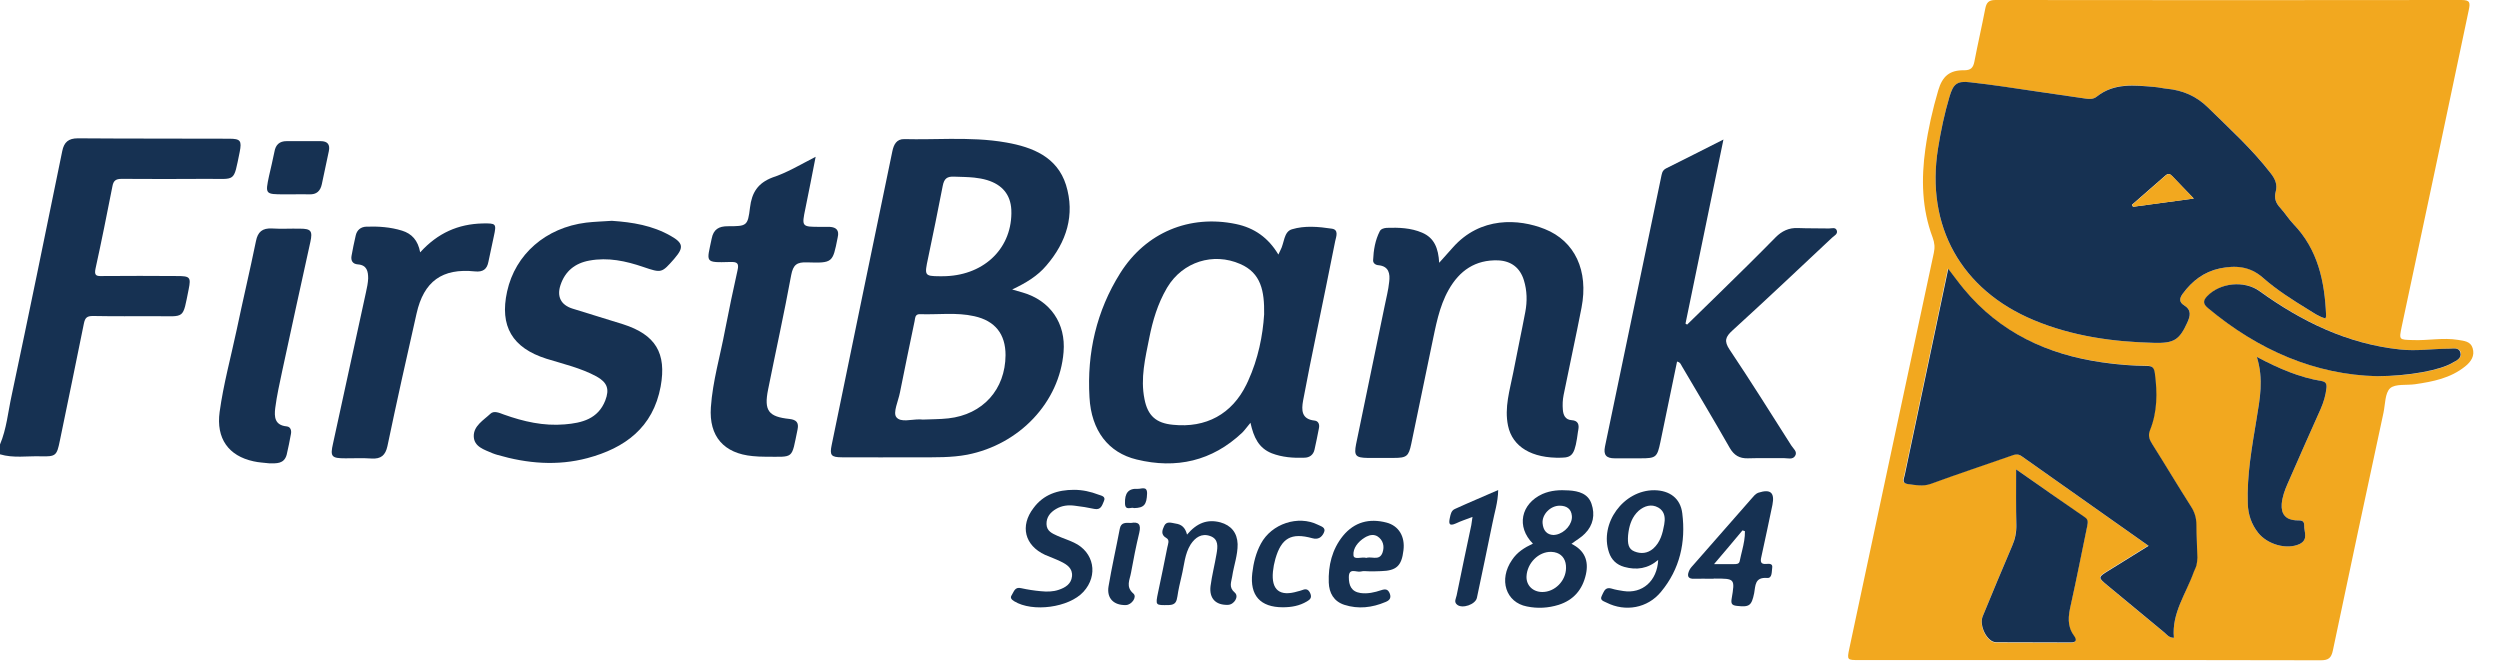 <?xml version="1.0" encoding="UTF-8"?>
<svg width="101px" height="27px" viewBox="0 0 101 27" version="1.1" xmlns="http://www.w3.org/2000/svg" xmlns:xlink="http://www.w3.org/1999/xlink">
    <title>firstbank</title>
    <g id="Page-1" stroke="none" stroke-width="1" fill="none" fill-rule="evenodd">
        <g id="payment-icons" transform="translate(-3150, -1239)" fill-rule="nonzero">
            <g id="firstbank" transform="translate(3150, 1239)">
                <path d="M4.84068044e-14,17.956 C0.268,17.324 0.324,16.642 0.47,15.977 C1.168,12.693 1.841,9.4 2.514,6.107 C2.587,5.742 2.766,5.588 3.147,5.588 C5.182,5.604 7.218,5.596 9.262,5.604 C9.716,5.604 9.773,5.685 9.684,6.139 C9.424,7.397 9.546,7.218 8.354,7.226 C7.21,7.234 6.058,7.234 4.915,7.226 C4.68,7.226 4.582,7.299 4.542,7.526 C4.323,8.637 4.104,9.74 3.861,10.843 C3.796,11.135 3.893,11.16 4.128,11.152 C5.142,11.144 6.156,11.144 7.161,11.152 C7.672,11.152 7.721,11.2 7.624,11.679 C7.372,12.92 7.494,12.774 6.302,12.774 C5.45,12.774 4.599,12.782 3.755,12.766 C3.52,12.766 3.439,12.83 3.39,13.066 C3.074,14.647 2.741,16.229 2.417,17.81 C2.295,18.41 2.255,18.451 1.646,18.435 C1.095,18.418 0.543,18.516 4.84068044e-14,18.354 C4.84068044e-14,18.224 4.84068044e-14,18.086 4.84068044e-14,17.956 Z" id="Path" fill="#163152"></path>
                <g id="Group-109" transform="translate(74.663, 0)">
                    <path d="M9.733,26.667 C6.643,26.667 3.552,26.667 0.454,26.667 C-0.04,26.667 -0.048,26.667 0.049,26.204 C1.184,20.876 2.32,15.547 3.463,10.219 C3.512,10 3.496,9.813 3.415,9.594 C2.977,8.427 2.952,7.226 3.123,6.01 C3.236,5.207 3.415,4.42 3.642,3.65 C3.812,3.074 4.104,2.83 4.688,2.839 C4.964,2.839 5.053,2.733 5.102,2.49 C5.239,1.776 5.402,1.071 5.54,0.357 C5.588,0.114 5.669,5.9932234e-14 5.953,5.9932234e-14 C12.231,0.008 18.508,0.008 24.785,5.9932234e-14 C25.134,5.9932234e-14 25.134,0.114 25.077,0.397 C24.185,4.655 23.277,8.921 22.368,13.187 C22.255,13.739 22.247,13.723 22.823,13.739 C23.431,13.763 24.031,13.633 24.639,13.731 C24.883,13.771 25.15,13.788 25.231,14.063 C25.329,14.371 25.166,14.615 24.931,14.801 C24.339,15.28 23.625,15.418 22.904,15.523 C22.563,15.572 22.109,15.499 21.898,15.685 C21.687,15.88 21.703,16.334 21.63,16.675 C20.941,19.87 20.26,23.066 19.587,26.269 C19.522,26.586 19.408,26.675 19.092,26.675 C15.969,26.667 12.855,26.667 9.733,26.667 Z M19.286,12.863 C19.303,12.806 19.319,12.766 19.311,12.733 C19.254,11.371 18.978,10.089 17.997,9.059 C17.802,8.856 17.656,8.605 17.462,8.402 C17.283,8.208 17.202,8.013 17.275,7.745 C17.356,7.461 17.251,7.234 17.072,6.999 C16.326,6.018 15.418,5.199 14.534,4.339 C14.063,3.877 13.52,3.65 12.887,3.585 C12.717,3.569 12.539,3.528 12.368,3.512 C11.565,3.439 10.746,3.333 10.049,3.901 C9.911,4.015 9.749,4.006 9.587,3.982 C8.922,3.885 8.248,3.788 7.583,3.69 C6.699,3.569 5.823,3.423 4.939,3.325 C4.396,3.268 4.25,3.39 4.096,3.909 C3.893,4.59 3.747,5.288 3.634,5.994 C3.131,9.14 4.566,11.711 7.51,12.936 C9.067,13.585 10.706,13.812 12.376,13.852 C13.163,13.869 13.374,13.739 13.707,13.025 C13.828,12.758 13.877,12.514 13.577,12.336 C13.366,12.206 13.382,12.052 13.52,11.865 C13.901,11.346 14.388,10.981 15.02,10.843 C15.653,10.706 16.229,10.746 16.756,11.217 C17.324,11.711 17.964,12.125 18.605,12.514 C18.816,12.652 19.027,12.798 19.286,12.863 Z M13.163,25.766 C13.066,24.769 13.658,23.982 13.95,23.098 C13.982,23.009 14.031,22.928 14.055,22.839 C14.08,22.733 14.104,22.628 14.096,22.522 C14.088,22.076 14.055,21.638 14.055,21.192 C14.055,20.916 13.982,20.673 13.828,20.438 C13.301,19.611 12.798,18.767 12.271,17.932 C12.158,17.745 12.093,17.583 12.182,17.372 C12.482,16.626 12.482,15.856 12.376,15.069 C12.344,14.842 12.287,14.777 12.06,14.777 C11.452,14.777 10.852,14.72 10.243,14.631 C8.029,14.315 6.115,13.431 4.664,11.671 C4.461,11.427 4.274,11.168 4.031,10.852 C3.836,11.76 3.666,12.595 3.488,13.431 C3.082,15.353 2.677,17.275 2.271,19.197 C2.239,19.335 2.149,19.513 2.385,19.546 C2.701,19.586 3.009,19.659 3.334,19.538 C4.396,19.148 5.475,18.792 6.537,18.418 C6.691,18.362 6.829,18.305 6.991,18.418 C8.686,19.619 10.381,20.811 12.125,22.044 C11.565,22.393 11.046,22.717 10.519,23.041 C10.073,23.317 10.073,23.317 10.462,23.642 C11.233,24.282 11.995,24.915 12.766,25.547 C12.879,25.637 12.96,25.766 13.163,25.766 Z M6.788,18.962 C6.788,19.773 6.78,20.495 6.788,21.217 C6.797,21.517 6.74,21.792 6.618,22.076 C6.213,23.017 5.823,23.958 5.434,24.907 C5.28,25.288 5.612,25.953 5.969,25.961 C6.967,25.969 7.964,25.961 8.962,25.969 C9.222,25.969 9.246,25.864 9.116,25.693 C8.84,25.304 8.889,24.899 8.986,24.469 C9.222,23.406 9.432,22.336 9.651,21.273 C9.676,21.135 9.708,21.014 9.562,20.916 C8.662,20.276 7.762,19.643 6.788,18.962 Z M21.379,15.199 C22.668,15.199 23.926,14.964 24.437,14.655 C24.599,14.558 24.81,14.461 24.753,14.242 C24.696,14.023 24.461,14.088 24.299,14.088 C23.642,14.088 22.985,14.193 22.32,14.12 C20.187,13.893 18.346,12.993 16.634,11.76 C16.026,11.322 15.037,11.419 14.526,11.963 C14.339,12.157 14.355,12.279 14.558,12.449 C16.578,14.152 18.881,15.134 21.379,15.199 Z M16.513,14.42 C16.797,15.32 16.634,16.115 16.505,16.91 C16.318,18.054 16.107,19.189 16.148,20.357 C16.164,20.787 16.294,21.176 16.561,21.517 C16.951,22.011 17.737,22.214 18.24,21.979 C18.605,21.8 18.419,21.492 18.427,21.233 C18.435,20.989 18.256,21.022 18.086,21.022 C17.673,21.006 17.486,20.77 17.518,20.357 C17.543,20.073 17.64,19.805 17.754,19.546 C18.192,18.532 18.646,17.526 19.092,16.521 C19.213,16.245 19.295,15.969 19.327,15.669 C19.343,15.507 19.286,15.418 19.124,15.393 C18.24,15.247 17.421,14.899 16.513,14.42 Z" id="Shape" fill="#F2A81F"></path>
                    <path d="M19.286,12.863 C19.027,12.798 18.816,12.644 18.605,12.514 C17.956,12.117 17.316,11.711 16.756,11.217 C16.229,10.754 15.653,10.714 15.02,10.843 C14.38,10.981 13.901,11.346 13.52,11.865 C13.382,12.052 13.366,12.206 13.577,12.336 C13.877,12.522 13.828,12.758 13.707,13.025 C13.382,13.739 13.163,13.869 12.376,13.852 C10.706,13.812 9.067,13.585 7.51,12.936 C4.566,11.711 3.131,9.132 3.634,5.994 C3.747,5.288 3.893,4.59 4.096,3.909 C4.25,3.39 4.396,3.26 4.939,3.325 C5.823,3.423 6.707,3.56 7.583,3.69 C8.248,3.788 8.922,3.885 9.587,3.982 C9.749,4.006 9.911,4.015 10.049,3.901 C10.754,3.341 11.565,3.447 12.368,3.512 C12.547,3.528 12.717,3.569 12.887,3.585 C13.52,3.65 14.063,3.877 14.534,4.339 C15.41,5.199 16.318,6.018 17.072,6.999 C17.251,7.226 17.356,7.461 17.275,7.745 C17.202,8.013 17.283,8.208 17.462,8.402 C17.656,8.613 17.802,8.856 17.997,9.059 C18.986,10.089 19.254,11.379 19.311,12.733 C19.319,12.774 19.303,12.806 19.286,12.863 Z M13.966,8.021 C13.65,7.689 13.366,7.405 13.09,7.113 C13.001,7.015 12.92,6.999 12.814,7.097 C12.368,7.494 11.914,7.875 11.468,8.273 C11.484,8.297 11.492,8.329 11.509,8.354 C12.32,8.248 13.123,8.135 13.966,8.021 Z" id="Shape" fill="#163152"></path>
                    <path d="M13.163,25.766 C12.96,25.766 12.879,25.637 12.782,25.556 C12.012,24.923 11.241,24.282 10.479,23.65 C10.089,23.325 10.089,23.325 10.535,23.049 C11.063,22.725 11.582,22.401 12.141,22.052 C10.398,20.819 8.703,19.627 7.007,18.427 C6.845,18.313 6.707,18.37 6.553,18.427 C5.483,18.8 4.412,19.157 3.35,19.546 C3.017,19.667 2.709,19.594 2.401,19.554 C2.166,19.521 2.255,19.343 2.287,19.205 C2.693,17.283 3.098,15.361 3.504,13.439 C3.682,12.603 3.853,11.768 4.047,10.86 C4.291,11.176 4.477,11.436 4.68,11.679 C6.132,13.431 8.046,14.323 10.26,14.639 C10.86,14.728 11.468,14.777 12.076,14.785 C12.295,14.785 12.36,14.85 12.393,15.077 C12.498,15.864 12.498,16.634 12.198,17.38 C12.109,17.599 12.174,17.762 12.287,17.94 C12.814,18.775 13.317,19.619 13.844,20.446 C13.999,20.681 14.072,20.925 14.072,21.2 C14.072,21.646 14.104,22.084 14.112,22.53 C14.112,22.636 14.096,22.741 14.072,22.847 C14.047,22.936 13.999,23.017 13.966,23.106 C13.658,23.982 13.066,24.769 13.163,25.766 Z" id="Path" fill="#163152"></path>
                    <path d="M6.788,18.962 C7.762,19.643 8.662,20.276 9.57,20.9 C9.716,20.998 9.684,21.119 9.66,21.257 C9.441,22.32 9.23,23.39 8.994,24.453 C8.897,24.882 8.84,25.288 9.124,25.677 C9.254,25.856 9.23,25.961 8.97,25.953 C7.973,25.945 6.975,25.953 5.977,25.945 C5.621,25.945 5.28,25.272 5.442,24.891 C5.831,23.95 6.221,23.001 6.626,22.06 C6.748,21.784 6.805,21.509 6.797,21.2 C6.78,20.495 6.788,19.773 6.788,18.962 Z" id="Path" fill="#163152"></path>
                    <path d="M21.379,15.199 C18.881,15.142 16.578,14.152 14.542,12.449 C14.339,12.279 14.331,12.149 14.509,11.963 C15.029,11.419 16.01,11.322 16.618,11.76 C18.329,12.993 20.17,13.893 22.303,14.12 C22.969,14.193 23.625,14.088 24.282,14.088 C24.445,14.088 24.68,14.023 24.737,14.242 C24.801,14.469 24.582,14.566 24.42,14.655 C23.926,14.955 22.668,15.191 21.379,15.199 Z" id="Path" fill="#163152"></path>
                    <path d="M16.513,14.42 C17.421,14.899 18.24,15.247 19.124,15.393 C19.295,15.418 19.343,15.507 19.327,15.669 C19.295,15.969 19.213,16.245 19.092,16.521 C18.646,17.526 18.192,18.532 17.754,19.546 C17.64,19.805 17.543,20.073 17.518,20.357 C17.486,20.77 17.681,20.998 18.086,21.022 C18.256,21.03 18.435,20.989 18.427,21.233 C18.419,21.492 18.605,21.8 18.24,21.979 C17.737,22.214 16.951,22.011 16.561,21.517 C16.294,21.176 16.164,20.787 16.148,20.357 C16.107,19.189 16.318,18.054 16.505,16.91 C16.634,16.115 16.797,15.328 16.513,14.42 Z" id="Path" fill="#163152"></path>
                    <path d="M13.966,8.021 C13.123,8.135 12.32,8.248 11.517,8.354 C11.501,8.329 11.492,8.297 11.476,8.273 C11.922,7.883 12.376,7.494 12.823,7.097 C12.928,7.007 13.001,7.015 13.098,7.113 C13.366,7.405 13.65,7.689 13.966,8.021 Z" id="Path" fill="#F2A81F"></path>
                </g>
                <path d="M40.657,5.758 C41.719,5.945 42.709,6.342 43.066,7.47 C43.439,8.678 43.09,9.781 42.271,10.73 C41.922,11.144 41.46,11.427 40.892,11.695 C41.087,11.752 41.2,11.784 41.314,11.817 C42.433,12.141 43.066,13.066 42.968,14.225 C42.806,16.245 41.192,17.956 39.075,18.37 C38.435,18.491 37.786,18.475 37.137,18.475 C36.099,18.475 35.061,18.483 34.015,18.475 C33.577,18.475 33.512,18.394 33.601,17.972 C34.412,14.023 35.231,10.065 36.05,6.115 C36.107,5.839 36.221,5.612 36.537,5.62 C36.843,5.628 37.15,5.626 37.456,5.623 L38.374,5.611 C39.138,5.606 39.9,5.623 40.657,5.758 Z M39.359,12.774 C38.637,12.612 37.908,12.717 37.178,12.693 L37.178,12.693 L37.17,12.693 C37.017,12.687 36.984,12.776 36.966,12.873 L36.951,12.968 L36.951,12.968 C36.748,13.925 36.553,14.891 36.358,15.856 C36.294,16.196 36.067,16.667 36.212,16.853 C36.388,17.079 36.805,16.938 37.165,16.943 L37.283,16.951 C37.607,16.934 37.956,16.942 38.313,16.902 C39.708,16.748 40.616,15.734 40.624,14.347 C40.624,13.496 40.203,12.96 39.359,12.774 Z M38.086,7.51 C37.899,8.483 37.697,9.457 37.494,10.43 C37.348,11.119 37.34,11.158 37.955,11.16 L38.07,11.16 L38.07,11.16 C39.684,11.16 40.843,10.105 40.86,8.621 L40.857,8.466 C40.823,7.863 40.492,7.462 39.878,7.275 C39.792,7.249 39.706,7.229 39.619,7.213 L39.356,7.175 C39.092,7.148 38.824,7.147 38.556,7.137 C38.256,7.121 38.143,7.218 38.086,7.51 Z" id="Combined-Shape" fill="#163152"></path>
                <path d="M49.935,9.051 C50.673,9.205 51.241,9.603 51.646,10.284 C51.687,10.195 51.711,10.154 51.727,10.114 C51.89,9.822 51.857,9.359 52.198,9.262 C52.709,9.108 53.268,9.157 53.804,9.238 C54.096,9.278 53.982,9.562 53.942,9.74 C53.698,10.981 53.439,12.222 53.187,13.455 C53.001,14.363 52.814,15.272 52.644,16.188 C52.579,16.561 52.571,16.934 53.106,16.991 C53.268,17.007 53.317,17.153 53.285,17.299 C53.228,17.591 53.171,17.883 53.106,18.167 C53.058,18.378 52.903,18.491 52.693,18.491 C52.247,18.508 51.8,18.475 51.379,18.313 C50.852,18.102 50.649,17.672 50.519,17.08 C50.406,17.21 50.308,17.356 50.187,17.478 C48.97,18.629 47.518,18.954 45.921,18.564 C44.777,18.289 44.088,17.397 44.015,16.05 C43.909,14.258 44.298,12.563 45.255,11.038 C46.294,9.384 48.062,8.662 49.935,9.051 Z M47.165,11.599 L47.137,11.646 C46.772,12.271 46.569,12.952 46.431,13.65 L46.436,13.627 C46.435,13.635 46.433,13.642 46.431,13.65 C46.269,14.469 46.067,15.28 46.237,16.123 C46.367,16.796 46.707,17.097 47.388,17.161 C48.719,17.299 49.773,16.732 50.357,15.531 L50.426,15.384 C50.832,14.494 51.017,13.554 51.071,12.701 C51.087,11.76 50.949,11.03 50.105,10.665 L50.105,10.665 C49.011,10.186 47.783,10.58 47.165,11.599 Z" id="Combined-Shape" fill="#163152"></path>
                <path d="M69.627,5.637 C69.1,8.183 68.597,10.624 68.094,13.074 C68.118,13.09 68.143,13.106 68.159,13.114 C68.589,12.701 69.011,12.279 69.44,11.865 C70.211,11.111 70.981,10.357 71.736,9.586 C71.987,9.335 72.271,9.197 72.636,9.213 C73.049,9.23 73.471,9.221 73.893,9.23 C74.006,9.23 74.161,9.165 74.209,9.319 C74.25,9.457 74.104,9.521 74.015,9.603 C72.676,10.86 71.346,12.117 69.992,13.35 C69.708,13.609 69.643,13.779 69.878,14.128 C70.73,15.401 71.549,16.707 72.368,17.997 C72.449,18.127 72.628,18.248 72.522,18.418 C72.425,18.581 72.222,18.508 72.068,18.508 C71.582,18.516 71.095,18.5 70.608,18.516 C70.276,18.524 70.057,18.394 69.886,18.102 C69.254,16.991 68.597,15.896 67.948,14.793 C67.908,14.728 67.891,14.639 67.753,14.607 C67.526,15.693 67.307,16.772 67.08,17.859 C66.951,18.475 66.902,18.516 66.285,18.516 C65.937,18.516 65.58,18.516 65.231,18.516 C64.899,18.516 64.769,18.386 64.842,18.037 C65.596,14.42 66.35,10.795 67.105,7.178 C67.137,7.04 67.137,6.894 67.307,6.805 C68.062,6.431 68.808,6.05 69.627,5.637 Z" id="Path" fill="#163152"></path>
                <path d="M58.143,10.616 C58.37,10.357 58.532,10.178 58.694,10 C59.805,8.743 61.354,8.832 62.409,9.254 C63.625,9.74 64.185,10.933 63.893,12.433 C63.666,13.609 63.406,14.777 63.171,15.953 C63.131,16.148 63.122,16.358 63.139,16.553 C63.155,16.756 63.228,16.959 63.496,16.975 C63.755,16.991 63.804,17.153 63.763,17.364 C63.763,17.38 63.763,17.388 63.755,17.405 C63.633,18.337 63.544,18.483 63.082,18.491 C61.89,18.524 61.103,18.054 60.925,17.202 C60.77,16.464 60.998,15.758 61.135,15.053 C61.29,14.234 61.468,13.423 61.622,12.603 C61.703,12.174 61.695,11.744 61.565,11.322 C61.411,10.819 61.054,10.543 60.527,10.519 C59.603,10.487 58.962,10.933 58.524,11.711 C58.135,12.401 58.005,13.179 57.843,13.942 C57.567,15.272 57.291,16.602 57.015,17.932 C56.91,18.435 56.829,18.5 56.302,18.5 C55.953,18.5 55.596,18.5 55.247,18.5 C54.769,18.491 54.696,18.41 54.785,17.948 C55.166,16.091 55.556,14.234 55.937,12.376 C56.002,12.044 56.091,11.719 56.123,11.387 C56.164,11.062 56.115,10.754 55.685,10.714 C55.572,10.706 55.466,10.633 55.474,10.511 C55.491,10.105 55.556,9.708 55.742,9.343 C55.791,9.246 55.912,9.213 56.026,9.205 C56.513,9.189 56.999,9.205 57.453,9.4 C57.948,9.611 58.11,10.032 58.143,10.616 Z" id="Path" fill="#163152"></path>
                <path d="M24.72,8.921 C25.556,8.978 26.358,9.108 27.097,9.53 C27.599,9.813 27.632,10 27.259,10.43 C27.251,10.438 27.242,10.446 27.234,10.462 C26.732,11.03 26.732,11.038 25.994,10.787 C25.28,10.543 24.566,10.389 23.812,10.527 C23.228,10.633 22.83,10.957 22.644,11.517 C22.49,11.979 22.66,12.32 23.122,12.466 C23.804,12.685 24.485,12.879 25.166,13.098 C26.488,13.52 26.934,14.266 26.691,15.612 C26.383,17.275 25.247,18.102 23.731,18.508 C22.514,18.832 21.298,18.727 20.097,18.378 C20.032,18.362 19.968,18.337 19.903,18.313 C19.57,18.167 19.148,18.054 19.14,17.624 C19.132,17.202 19.538,16.975 19.813,16.715 C19.959,16.577 20.178,16.683 20.357,16.748 C21.152,17.032 21.963,17.218 22.814,17.145 C23.512,17.088 24.161,16.926 24.453,16.18 C24.631,15.718 24.534,15.45 24.096,15.207 C23.463,14.866 22.758,14.704 22.076,14.493 C20.697,14.055 20.178,13.179 20.487,11.776 C20.819,10.268 22.052,9.197 23.682,8.994 C24.023,8.954 24.371,8.946 24.72,8.921 Z" id="Path" fill="#163152"></path>
                <path d="M32.952,6.334 C32.806,7.08 32.676,7.753 32.539,8.418 C32.384,9.165 32.384,9.165 33.155,9.165 C33.277,9.165 33.398,9.165 33.52,9.165 C33.796,9.181 33.909,9.311 33.844,9.586 C33.844,9.603 33.836,9.611 33.836,9.627 C33.642,10.608 33.642,10.633 32.612,10.6 C32.198,10.584 32.044,10.689 31.963,11.119 C31.679,12.668 31.338,14.201 31.03,15.742 C30.86,16.594 31.046,16.837 31.898,16.926 C32.174,16.959 32.279,17.072 32.222,17.348 C31.963,18.581 32.109,18.451 30.9,18.451 C30.738,18.451 30.576,18.443 30.414,18.427 C29.246,18.321 28.637,17.632 28.719,16.456 C28.792,15.393 29.1,14.371 29.294,13.325 C29.448,12.522 29.619,11.719 29.797,10.916 C29.862,10.633 29.781,10.576 29.505,10.584 C28.435,10.616 28.556,10.6 28.751,9.643 C28.824,9.262 29.043,9.14 29.4,9.14 C30.17,9.14 30.211,9.132 30.3,8.386 C30.373,7.778 30.616,7.397 31.208,7.17 C31.784,6.983 32.32,6.659 32.952,6.334 Z" id="Path" fill="#163152"></path>
                <path d="M16.975,10.195 C17.689,9.408 18.516,9.051 19.497,9.027 C20.041,9.019 20.065,9.027 19.951,9.546 C19.878,9.886 19.805,10.227 19.732,10.576 C19.676,10.876 19.513,10.998 19.189,10.965 C17.867,10.827 17.121,11.363 16.829,12.668 C16.423,14.453 16.026,16.237 15.653,18.021 C15.572,18.394 15.393,18.548 15.012,18.524 C14.663,18.5 14.315,18.516 13.958,18.516 C13.39,18.516 13.333,18.451 13.455,17.916 C13.901,15.88 14.339,13.844 14.785,11.809 C14.826,11.622 14.866,11.436 14.874,11.249 C14.874,10.965 14.826,10.706 14.453,10.681 C14.25,10.665 14.169,10.535 14.201,10.341 C14.25,10.065 14.307,9.789 14.371,9.513 C14.42,9.294 14.574,9.165 14.801,9.157 C15.288,9.14 15.775,9.173 16.245,9.319 C16.634,9.44 16.886,9.708 16.975,10.195 Z" id="Path" fill="#163152"></path>
                <path d="M10.884,18.719 C10.673,18.694 10.454,18.686 10.243,18.637 C9.23,18.418 8.727,17.713 8.873,16.642 C9.027,15.523 9.327,14.428 9.562,13.325 C9.813,12.125 10.097,10.933 10.341,9.74 C10.414,9.367 10.6,9.213 10.981,9.23 C11.354,9.254 11.736,9.23 12.117,9.238 C12.563,9.238 12.636,9.327 12.539,9.773 C12.157,11.509 11.776,13.244 11.403,14.98 C11.298,15.483 11.184,15.977 11.119,16.488 C11.079,16.829 11.087,17.178 11.582,17.226 C11.744,17.242 11.784,17.397 11.752,17.543 C11.703,17.818 11.646,18.094 11.582,18.37 C11.476,18.751 11.168,18.719 10.884,18.719 Z" id="Path" fill="#163152"></path>
                <path d="M63.382,19.813 C63.779,19.838 64.161,19.943 64.298,20.357 C64.444,20.787 64.371,21.217 64.031,21.557 C63.885,21.711 63.69,21.817 63.487,21.971 C64.015,22.23 64.193,22.652 64.071,23.204 C63.933,23.82 63.577,24.242 62.968,24.436 C62.547,24.566 62.117,24.59 61.687,24.501 C60.835,24.339 60.535,23.414 61.087,22.62 C61.29,22.311 61.582,22.125 61.93,21.963 C61.249,21.281 61.444,20.357 62.311,19.959 C62.66,19.805 63.017,19.789 63.382,19.813 Z M62.668,22.295 L62.66,22.295 C62.157,22.287 61.695,22.749 61.671,23.285 C61.655,23.65 61.93,23.917 62.311,23.917 C62.814,23.917 63.26,23.471 63.268,22.952 L63.268,22.952 C63.275,22.645 63.141,22.425 62.9,22.337 C62.831,22.312 62.753,22.297 62.668,22.295 L62.668,22.295 Z M63.009,20.43 C62.636,20.43 62.295,20.779 62.32,21.135 L62.319,21.111 C62.319,21.119 62.319,21.127 62.32,21.135 C62.344,21.436 62.498,21.606 62.766,21.614 L62.864,21.602 C63.222,21.532 63.533,21.171 63.504,20.843 C63.479,20.552 63.285,20.43 63.009,20.43 Z" id="Combined-Shape" fill="#163152"></path>
                <path d="M66.837,19.805 C67.453,19.813 67.891,20.13 67.964,20.738 C68.11,21.906 67.867,22.993 67.105,23.909 C66.561,24.574 65.661,24.728 64.907,24.347 C64.801,24.29 64.615,24.258 64.712,24.071 L64.764,23.96 C64.826,23.83 64.901,23.716 65.109,23.779 C65.264,23.828 65.426,23.852 65.58,23.877 C66.35,23.998 66.951,23.471 66.991,22.62 C66.577,22.976 66.115,23.041 65.62,22.903 C65.304,22.814 65.101,22.612 65.004,22.32 C64.607,21.144 65.588,19.797 66.837,19.805 Z M66.204,20.633 C65.94,20.871 65.842,21.184 65.798,21.45 L65.789,21.508 L65.789,21.508 L65.775,21.622 C65.75,21.963 65.783,22.182 66.034,22.279 C66.294,22.384 66.561,22.36 66.788,22.165 C67.08,21.906 67.17,21.549 67.234,21.192 C67.272,20.984 67.266,20.775 67.138,20.624 C67.102,20.578 67.053,20.537 66.991,20.503 C66.715,20.349 66.431,20.438 66.204,20.633 Z" id="Combined-Shape" fill="#163152"></path>
                <path d="M43.39,19.789 C43.731,19.789 44.063,19.862 44.38,19.984 C44.485,20.024 44.688,20.049 44.599,20.243 C44.526,20.406 44.485,20.616 44.209,20.56 C43.95,20.503 43.682,20.462 43.414,20.43 C43.155,20.397 42.903,20.422 42.668,20.56 C42.433,20.697 42.271,20.892 42.279,21.176 C42.287,21.46 42.506,21.549 42.717,21.646 C42.936,21.744 43.171,21.817 43.39,21.922 C44.201,22.303 44.38,23.244 43.771,23.909 C43.187,24.55 41.711,24.745 40.973,24.29 C40.868,24.225 40.795,24.152 40.876,24.039 C40.965,23.901 40.998,23.698 41.257,23.763 C41.517,23.82 41.784,23.861 42.052,23.885 C42.295,23.909 42.539,23.909 42.774,23.828 C43.041,23.739 43.277,23.593 43.309,23.285 C43.341,22.96 43.106,22.806 42.855,22.685 C42.652,22.587 42.433,22.506 42.222,22.417 C41.395,22.036 41.2,21.249 41.752,20.527 C42.157,19.976 42.733,19.789 43.39,19.789 Z" id="Path" fill="#163152"></path>
                <path d="M71.606,20.397 C71.46,21.095 71.314,21.792 71.16,22.49 C71.111,22.693 71.127,22.806 71.371,22.782 C71.476,22.774 71.622,22.766 71.598,22.928 C71.573,23.082 71.606,23.366 71.395,23.35 C70.884,23.309 70.925,23.666 70.868,23.966 C70.762,24.477 70.673,24.534 70.162,24.477 C69.959,24.453 69.927,24.38 69.959,24.185 C70.097,23.374 70.089,23.374 69.262,23.374 C69.23,23.382 69.189,23.382 69.148,23.382 C68.921,23.382 68.686,23.374 68.459,23.382 C68.151,23.398 68.159,23.228 68.256,23.025 C68.297,22.944 68.37,22.871 68.427,22.806 C69.197,21.922 69.976,21.046 70.746,20.162 C70.835,20.065 70.908,19.951 71.046,19.903 C71.533,19.749 71.703,19.903 71.606,20.397 Z M70.397,21.427 C70.041,21.857 69.676,22.287 69.254,22.782 L69.26,22.781 L69.254,22.79 L69.254,22.79 L70.057,22.79 C70.154,22.79 70.26,22.79 70.284,22.668 C70.314,22.517 70.353,22.367 70.388,22.218 C70.448,21.97 70.5,21.718 70.495,21.46 C70.462,21.452 70.43,21.436 70.397,21.427 Z" id="Combined-Shape" fill="#163152"></path>
                <path d="M47.956,21.598 C48.354,21.127 48.775,20.965 49.303,21.103 C49.74,21.225 49.984,21.525 50,21.979 C50.008,22.425 49.846,22.847 49.781,23.285 C49.749,23.512 49.627,23.723 49.886,23.942 C50.065,24.096 49.862,24.428 49.611,24.436 C49.116,24.453 48.848,24.177 48.905,23.682 C48.962,23.244 49.075,22.814 49.148,22.376 C49.197,22.092 49.238,21.776 48.889,21.655 C48.548,21.533 48.289,21.711 48.102,21.995 C47.859,22.384 47.843,22.839 47.737,23.268 C47.672,23.544 47.607,23.82 47.567,24.096 C47.534,24.298 47.494,24.436 47.226,24.444 C46.675,24.453 46.675,24.469 46.788,23.925 C46.918,23.317 47.04,22.717 47.161,22.109 C47.186,21.979 47.267,21.817 47.121,21.736 C46.878,21.598 46.959,21.411 47.032,21.249 C47.129,21.038 47.332,21.127 47.494,21.152 C47.729,21.184 47.883,21.306 47.956,21.598 Z" id="Path" fill="#163152"></path>
                <path d="M56.01,21.111 C56.513,21.241 56.772,21.679 56.699,22.238 C56.626,22.863 56.415,23.058 55.791,23.074 C55.629,23.082 55.483,23.082 55.337,23.082 C55.215,23.082 55.085,23.058 54.972,23.09 C54.801,23.131 54.493,22.92 54.493,23.317 C54.493,23.65 54.59,23.901 54.964,23.958 C55.255,23.998 55.531,23.933 55.799,23.844 C55.969,23.788 56.075,23.796 56.148,23.982 C56.221,24.177 56.115,24.266 55.969,24.323 C55.434,24.55 54.874,24.615 54.315,24.436 C53.885,24.298 53.698,23.958 53.682,23.536 C53.658,22.847 53.812,22.198 54.258,21.646 C54.72,21.087 55.32,20.933 56.01,21.111 Z M55.207,21.678 L55.134,21.719 C54.866,21.882 54.655,22.149 54.68,22.433 C54.696,22.636 55.02,22.482 55.199,22.539 C55.219,22.532 55.239,22.528 55.261,22.525 L55.326,22.522 C55.348,22.522 55.371,22.523 55.394,22.525 L55.53,22.535 C55.665,22.54 55.789,22.514 55.856,22.32 L55.88,22.229 C55.892,22.168 55.896,22.108 55.889,22.049 C55.875,21.925 55.823,21.816 55.726,21.727 L55.657,21.673 C55.587,21.628 55.512,21.611 55.436,21.614 C55.358,21.617 55.282,21.641 55.207,21.678 Z" id="Combined-Shape" fill="#163152"></path>
                <path d="M11.809,7.851 C11.703,7.851 11.59,7.851 11.484,7.851 C10.714,7.851 10.714,7.843 10.868,7.113 C10.941,6.788 11.022,6.464 11.087,6.131 C11.135,5.848 11.29,5.702 11.582,5.702 C12.036,5.702 12.498,5.702 12.952,5.702 C13.236,5.702 13.341,5.839 13.285,6.107 C13.187,6.553 13.098,6.999 13.001,7.445 C12.944,7.713 12.79,7.867 12.49,7.851 C12.271,7.843 12.044,7.851 11.809,7.851 Z" id="Path" fill="#163152"></path>
                <path d="M60.527,19.797 C60.519,20.3 60.373,20.722 60.292,21.152 C60.089,22.149 59.878,23.155 59.667,24.152 C59.611,24.42 59.075,24.607 58.865,24.428 C58.727,24.315 58.824,24.177 58.848,24.055 C59.043,23.106 59.238,22.157 59.44,21.217 C59.457,21.127 59.465,21.038 59.489,20.884 C59.238,20.981 59.027,21.046 58.824,21.144 C58.54,21.273 58.524,21.152 58.573,20.925 C58.605,20.779 58.629,20.624 58.783,20.56 C59.351,20.3 59.919,20.065 60.527,19.797 Z" id="Path" fill="#163152"></path>
                <path d="M51.825,24.534 C50.916,24.534 50.487,24.055 50.592,23.155 C50.641,22.741 50.738,22.336 50.941,21.963 C51.371,21.16 52.441,20.803 53.244,21.2 C53.366,21.265 53.593,21.306 53.479,21.533 C53.39,21.711 53.252,21.809 53.017,21.744 C52.165,21.509 51.768,21.736 51.525,22.579 C51.476,22.749 51.444,22.92 51.427,23.09 C51.354,23.836 51.703,24.112 52.425,23.893 C52.49,23.877 52.555,23.861 52.62,23.836 C52.774,23.771 52.871,23.82 52.936,23.974 C53.009,24.144 52.928,24.225 52.798,24.298 C52.498,24.477 52.174,24.534 51.825,24.534 Z" id="Path" fill="#163152"></path>
                <path d="M45.693,21.127 C46.002,21.071 46.107,21.184 46.026,21.525 C45.896,22.06 45.791,22.603 45.693,23.139 C45.645,23.423 45.466,23.706 45.791,23.982 C45.945,24.12 45.718,24.436 45.491,24.444 C45.004,24.461 44.704,24.177 44.785,23.69 C44.915,22.912 45.093,22.133 45.239,21.363 C45.288,21.095 45.483,21.119 45.693,21.127 Z" id="Path" fill="#163152"></path>
                <path d="M45.815,20.527 C45.71,20.47 45.458,20.657 45.45,20.341 C45.434,19.919 45.588,19.724 45.969,19.749 C46.107,19.757 46.35,19.619 46.342,19.943 C46.326,20.389 46.221,20.519 45.815,20.527 Z" id="Path" fill="#163152"></path>
            </g>
        </g>
    </g>
</svg>